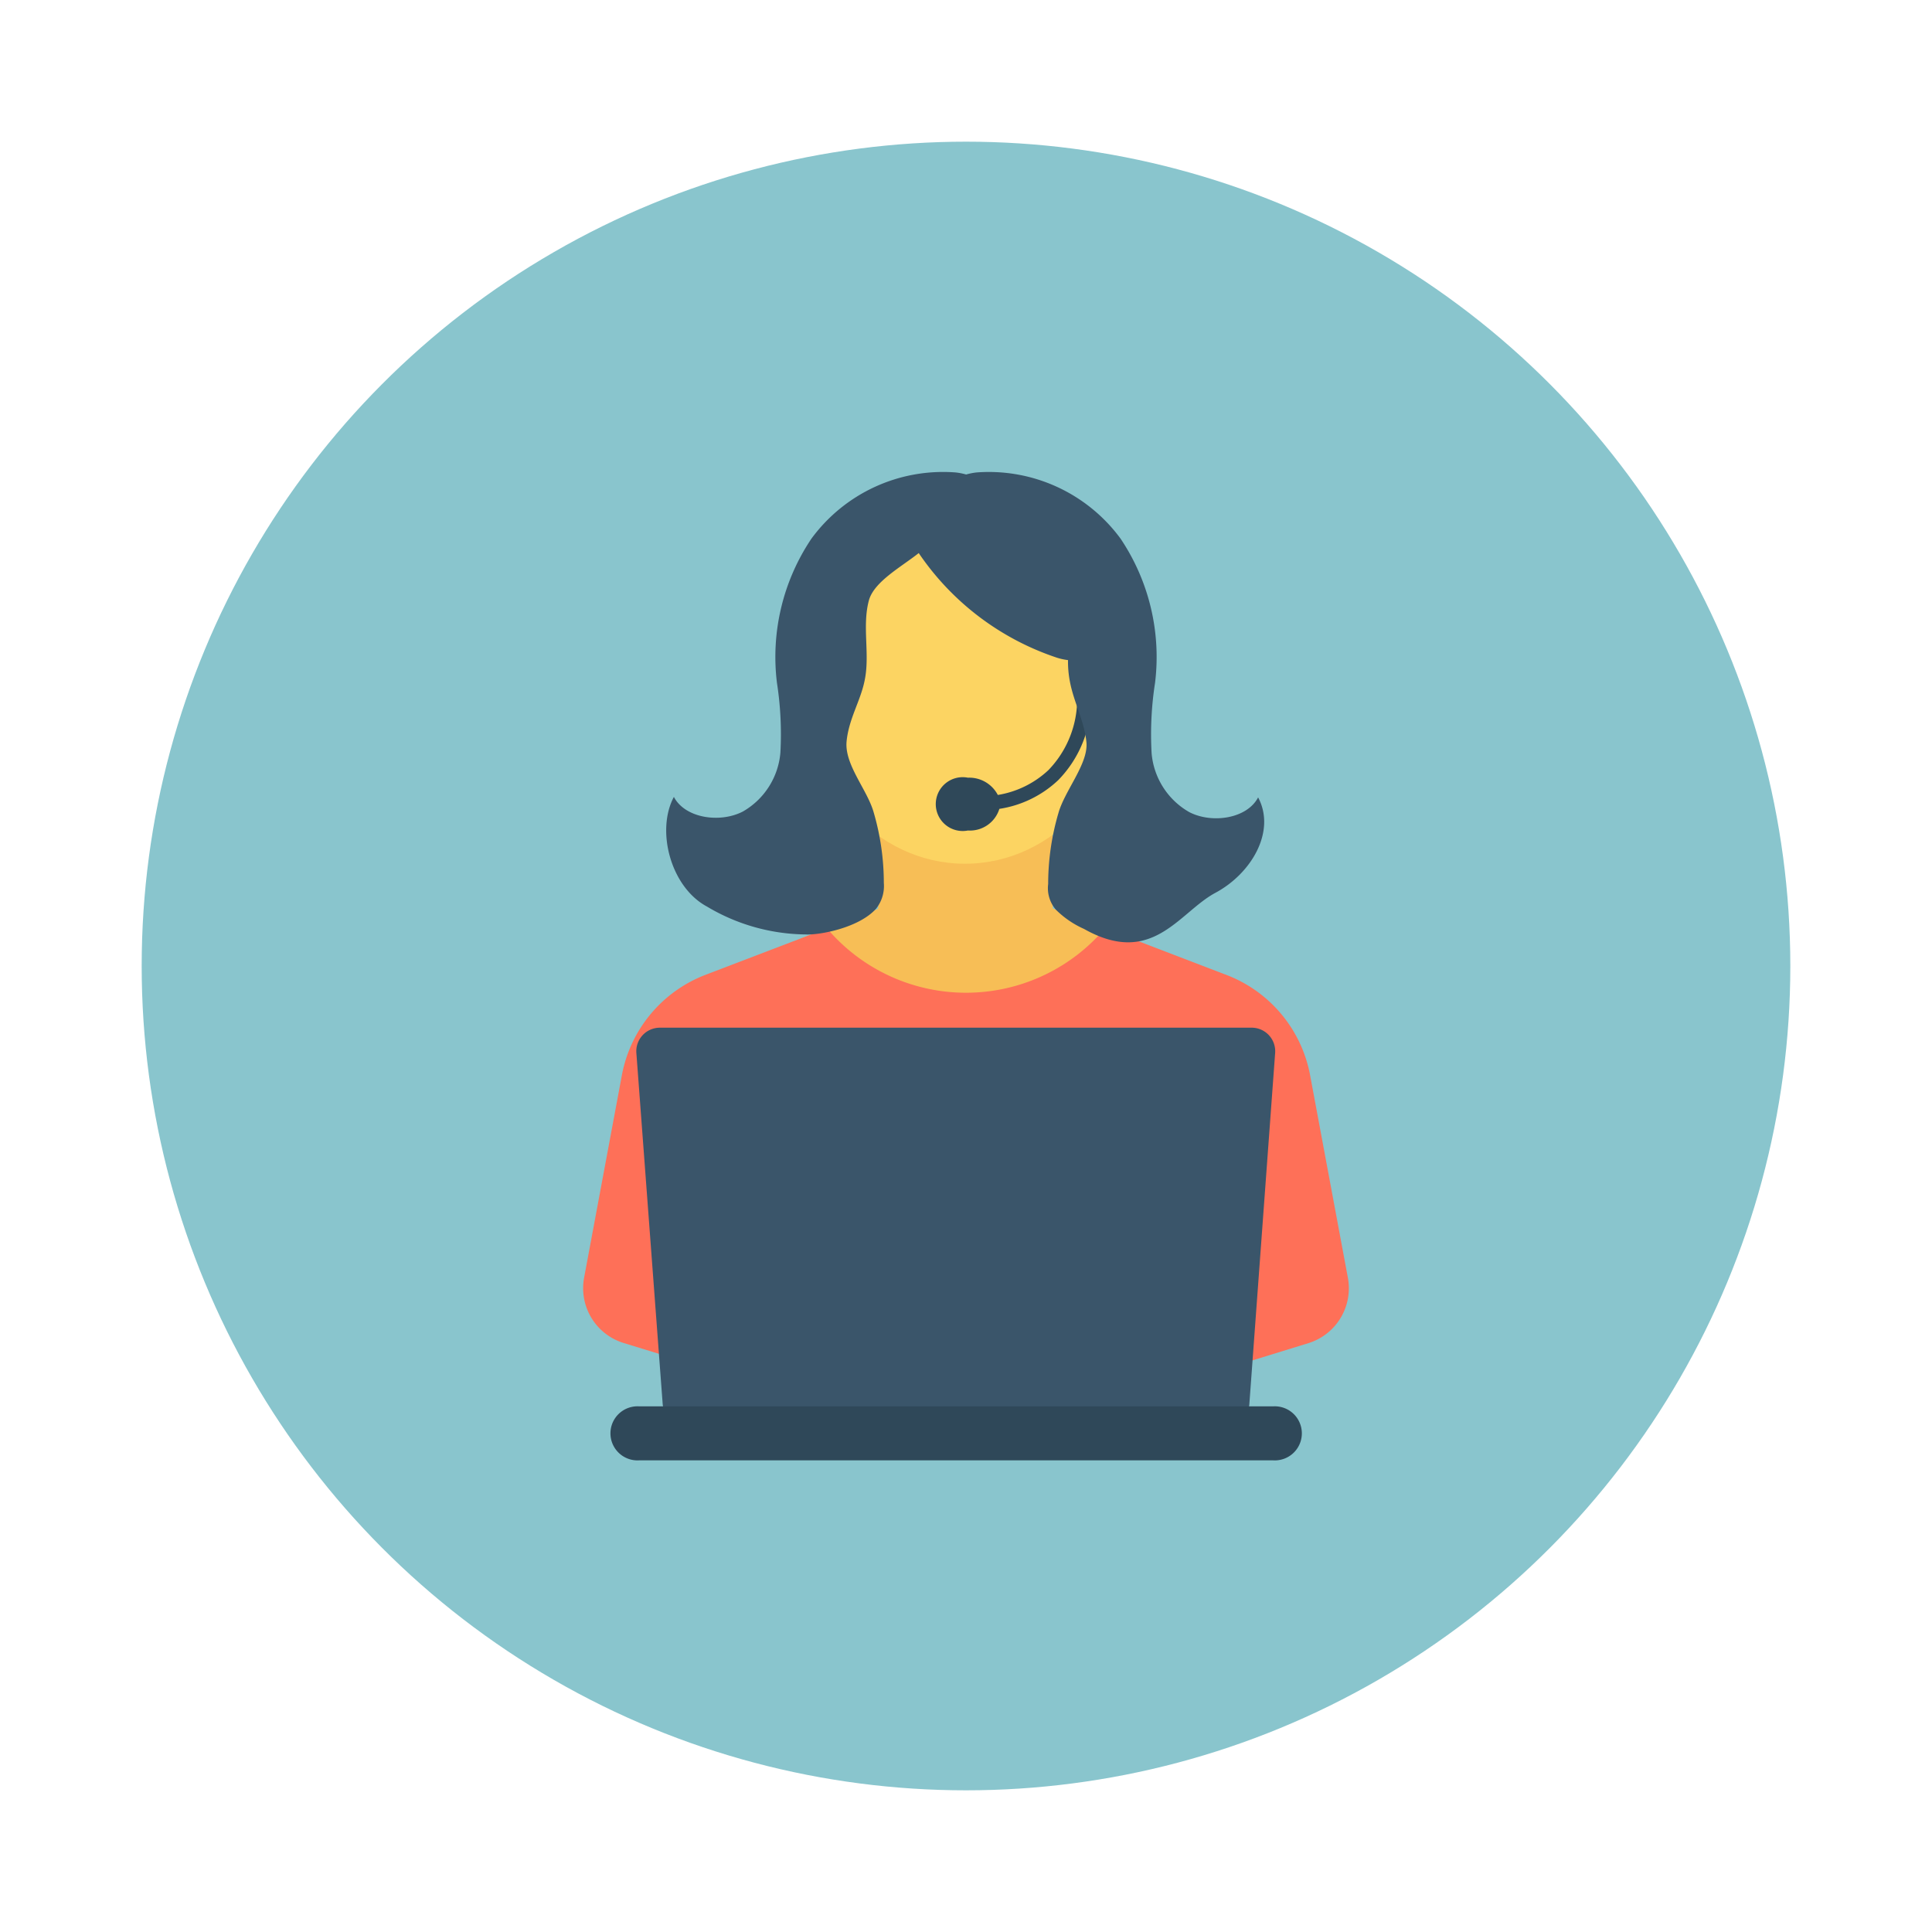<svg id="Layer_1" height="512" viewBox="0 0 150 150" width="512" xmlns="http://www.w3.org/2000/svg" data-name="Layer 1"><circle cx="75" cy="75" fill="#89c5cd" r="64"/><path d="m88.03 87.45v-14.51l-6.3-2.41v-13.76h-13.55v13.79l-6.02 2.31v14.58z" fill="#f7be56"/><path d="m93.15 106.88 8.44-2.6a4.46 4.46 0 0 0 3.06-5.07l-2.93-15.71a10.37 10.37 0 0 0 -6.51-7.81l-9.42-3.61a14.15 14.15 0 0 1 -21.58 0l-9.42 3.6a10.39 10.39 0 0 0 -6.51 7.81l-2.93 15.71a4.45 4.45 0 0 0 3.07 5.07l8.5 2.61z" fill="#fe7058"/><ellipse cx="74.92" cy="52.88" fill="#fcd462" rx="12.62" ry="14.18"/><path d="m97.24 79.79h-46a1.83 1.83 0 0 0 -1.83 2l2.04 27.21a1.84 1.84 0 0 0 1.83 1.69h41.91a1.83 1.83 0 0 0 1.81-1.69l2-27.22a1.83 1.83 0 0 0 -1.76-1.99z" fill="#3a556a"/><path d="m98.83 109.19h-49.19a2.1 2.1 0 1 0 0 4.19h49.19a2.1 2.1 0 1 0 0-4.19z" fill="#2f4859"/><path d="m84.7 54.7a.55.55 0 0 0 -.54-.55.54.54 0 0 0 -.54.54 7.94 7.94 0 0 1 -2.22 5.1 7.49 7.49 0 0 1 -3.93 1.93 2.5 2.5 0 0 0 -2.32-1.34 2.09 2.09 0 1 0 0 4.1 2.39 2.39 0 0 0 2.44-1.68 8.51 8.51 0 0 0 4.57-2.23 8.94 8.94 0 0 0 2.54-5.87z" fill="#2f4859"/><path d="m97.68 61.91c-.86 1.65-3.57 2.06-5.35 1.14a5.83 5.83 0 0 1 -2.92-4.58 26.06 26.06 0 0 1 .27-5.47 16.47 16.47 0 0 0 -2.68-11.18 12.69 12.69 0 0 0 -11.18-5.14 5 5 0 0 0 -.81.16 4.9 4.9 0 0 0 -.82-.16 12.68 12.68 0 0 0 -11.19 5.14 16.47 16.47 0 0 0 -2.68 11.18 26.06 26.06 0 0 1 .27 5.43 5.83 5.83 0 0 1 -2.92 4.58c-1.79.92-4.49.51-5.35-1.14-1.4 2.62-.25 7 2.56 8.51a15.21 15.21 0 0 0 7.67 2.17c1 .06 4.11-.48 5.47-2a2.83 2.83 0 0 0 .6-2 19.55 19.55 0 0 0 -.8-5.52c-.51-1.75-2.27-3.68-2.09-5.48s1.12-3.18 1.42-4.82c.39-2-.23-4.15.32-6.15.43-1.45 2.53-2.58 3.86-3.64a20.94 20.94 0 0 0 10.78 8.14 4.71 4.71 0 0 0 .81.17 8.1 8.1 0 0 0 .14 1.63c.3 1.64 1.13 3.1 1.29 4.75s-1.67 3.73-2.17 5.48a19.55 19.55 0 0 0 -.8 5.52 2.56 2.56 0 0 0 .6 2 7.29 7.29 0 0 0 2.18 1.49c5.32 3 7.38-1.29 10.2-2.8s4.72-4.79 3.32-7.41z" fill="#3a556a"/></svg>